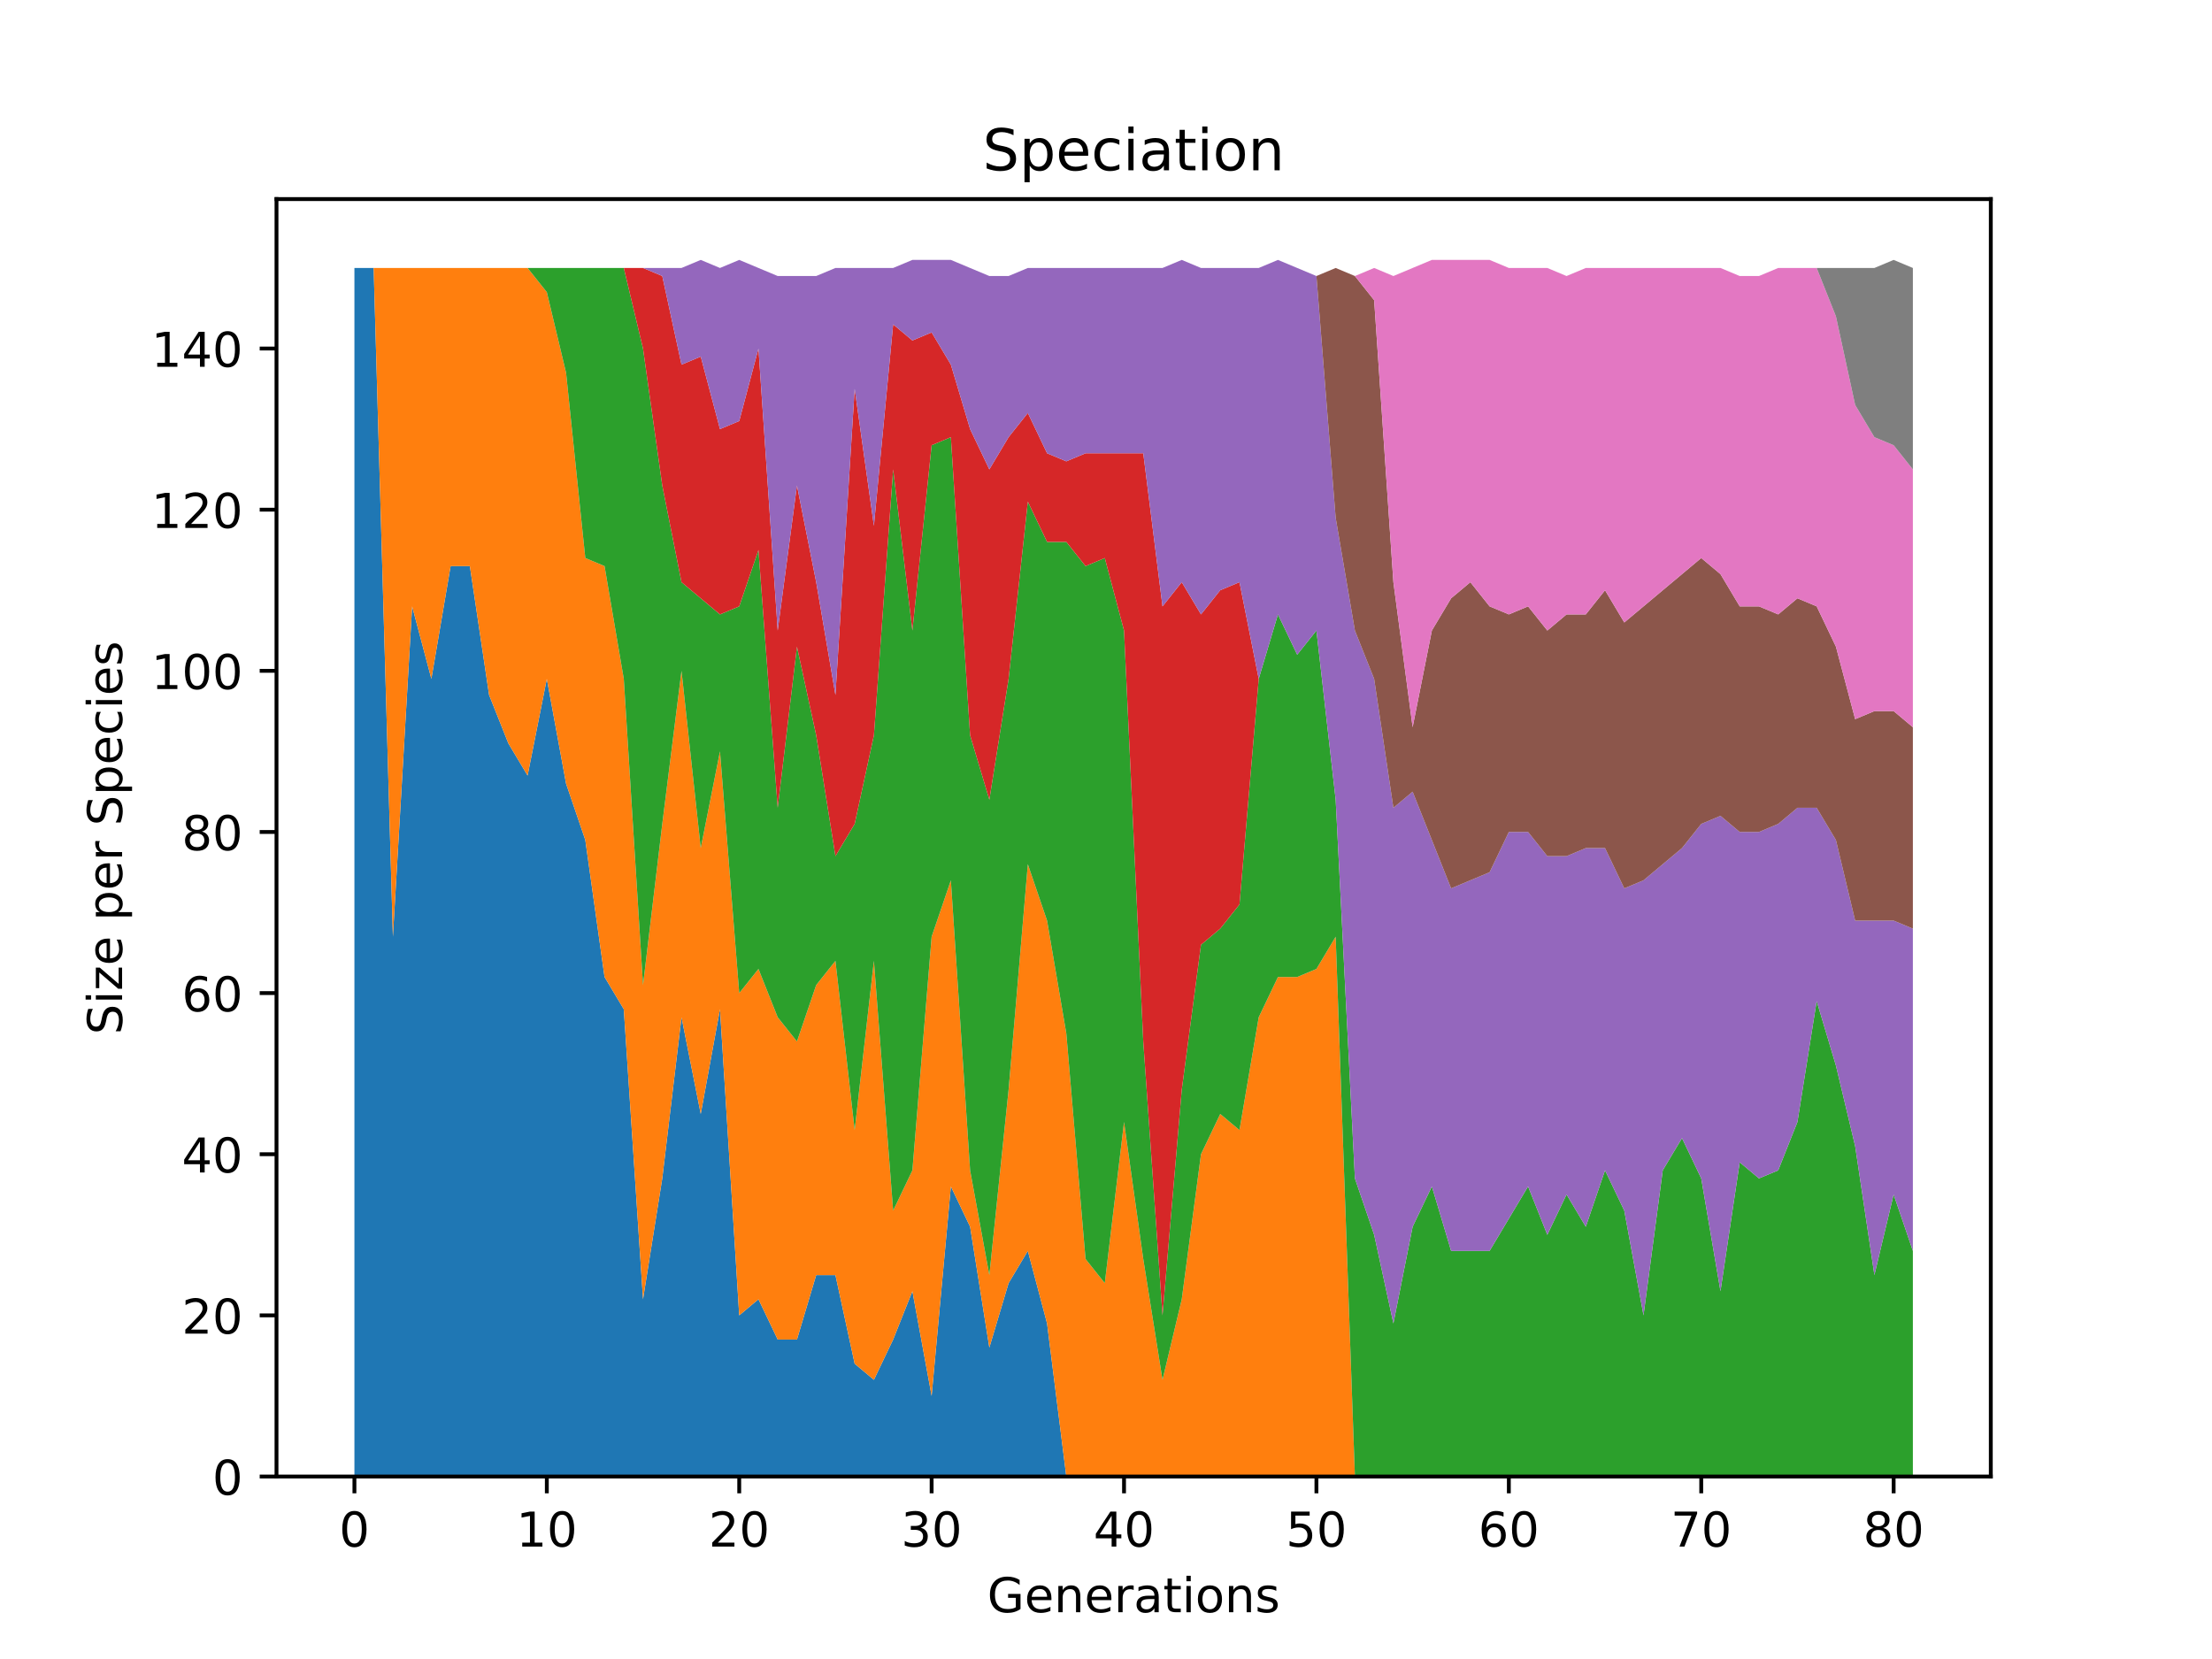 <?xml version="1.0" encoding="utf-8" standalone="no"?>
<!DOCTYPE svg PUBLIC "-//W3C//DTD SVG 1.1//EN"
  "http://www.w3.org/Graphics/SVG/1.1/DTD/svg11.dtd">
<!-- Created with matplotlib (https://matplotlib.org/) -->
<svg height="345.6pt" version="1.1" viewBox="0 0 460.8 345.6" width="460.8pt" xmlns="http://www.w3.org/2000/svg" xmlns:xlink="http://www.w3.org/1999/xlink">
 <defs>
  <style type="text/css">
*{stroke-linecap:butt;stroke-linejoin:round;}
  </style>
 </defs>
 <g id="figure_1">
  <g id="patch_1">
   <path d="M 0 345.6 
L 460.8 345.6 
L 460.8 0 
L 0 0 
z
" style="fill:#ffffff;"/>
  </g>
  <g id="axes_1">
   <g id="patch_2">
    <path d="M 57.6 307.584 
L 414.72 307.584 
L 414.72 41.472 
L 57.6 41.472 
z
" style="fill:#ffffff;"/>
   </g>
   <g id="PolyCollection_1">
    <path clip-path="url(#pb497f14abe)" d="M 73.833 55.822 
L 73.833 307.584 
L 77.841 307.584 
L 81.849 307.584 
L 85.857 307.584 
L 89.865 307.584 
L 93.873 307.584 
L 97.881 307.584 
L 101.889 307.584 
L 105.897 307.584 
L 109.905 307.584 
L 113.914 307.584 
L 117.922 307.584 
L 121.93 307.584 
L 125.938 307.584 
L 129.946 307.584 
L 133.954 307.584 
L 137.962 307.584 
L 141.97 307.584 
L 145.978 307.584 
L 149.986 307.584 
L 153.994 307.584 
L 158.002 307.584 
L 162.011 307.584 
L 166.019 307.584 
L 170.027 307.584 
L 174.035 307.584 
L 178.043 307.584 
L 182.051 307.584 
L 186.059 307.584 
L 190.067 307.584 
L 194.075 307.584 
L 198.083 307.584 
L 202.091 307.584 
L 206.099 307.584 
L 210.107 307.584 
L 214.116 307.584 
L 218.124 307.584 
L 222.132 307.584 
L 226.14 307.584 
L 230.148 307.584 
L 234.156 307.584 
L 238.164 307.584 
L 242.172 307.584 
L 246.18 307.584 
L 250.188 307.584 
L 254.196 307.584 
L 258.204 307.584 
L 262.213 307.584 
L 266.221 307.584 
L 270.229 307.584 
L 274.237 307.584 
L 278.245 307.584 
L 282.253 307.584 
L 286.261 307.584 
L 290.269 307.584 
L 294.277 307.584 
L 298.285 307.584 
L 302.293 307.584 
L 306.301 307.584 
L 310.309 307.584 
L 314.318 307.584 
L 318.326 307.584 
L 322.334 307.584 
L 326.342 307.584 
L 330.35 307.584 
L 334.358 307.584 
L 338.366 307.584 
L 342.374 307.584 
L 346.382 307.584 
L 350.39 307.584 
L 354.398 307.584 
L 358.406 307.584 
L 362.415 307.584 
L 366.423 307.584 
L 370.431 307.584 
L 374.439 307.584 
L 378.447 307.584 
L 382.455 307.584 
L 386.463 307.584 
L 390.471 307.584 
L 394.479 307.584 
L 398.487 307.584 
L 398.487 307.584 
L 398.487 307.584 
L 394.479 307.584 
L 390.471 307.584 
L 386.463 307.584 
L 382.455 307.584 
L 378.447 307.584 
L 374.439 307.584 
L 370.431 307.584 
L 366.423 307.584 
L 362.415 307.584 
L 358.406 307.584 
L 354.398 307.584 
L 350.39 307.584 
L 346.382 307.584 
L 342.374 307.584 
L 338.366 307.584 
L 334.358 307.584 
L 330.35 307.584 
L 326.342 307.584 
L 322.334 307.584 
L 318.326 307.584 
L 314.318 307.584 
L 310.309 307.584 
L 306.301 307.584 
L 302.293 307.584 
L 298.285 307.584 
L 294.277 307.584 
L 290.269 307.584 
L 286.261 307.584 
L 282.253 307.584 
L 278.245 307.584 
L 274.237 307.584 
L 270.229 307.584 
L 266.221 307.584 
L 262.213 307.584 
L 258.204 307.584 
L 254.196 307.584 
L 250.188 307.584 
L 246.18 307.584 
L 242.172 307.584 
L 238.164 307.584 
L 234.156 307.584 
L 230.148 307.584 
L 226.14 307.584 
L 222.132 307.584 
L 218.124 275.694 
L 214.116 260.589 
L 210.107 267.302 
L 206.099 280.729 
L 202.091 255.553 
L 198.083 247.161 
L 194.075 290.8 
L 190.067 268.981 
L 186.059 279.051 
L 182.051 287.443 
L 178.043 284.086 
L 174.035 265.624 
L 170.027 265.624 
L 166.019 279.051 
L 162.011 279.051 
L 158.002 270.659 
L 153.994 274.016 
L 149.986 210.236 
L 145.978 232.056 
L 141.97 211.915 
L 137.962 245.483 
L 133.954 270.659 
L 129.946 210.236 
L 125.938 203.523 
L 121.93 174.99 
L 117.922 163.241 
L 113.914 141.421 
L 109.905 161.562 
L 105.897 154.849 
L 101.889 144.778 
L 97.881 117.924 
L 93.873 117.924 
L 89.865 141.421 
L 85.857 126.316 
L 81.849 195.13 
L 77.841 55.822 
L 73.833 55.822 
z
" style="fill:#1f77b4;"/>
   </g>
   <g id="PolyCollection_2">
    <path clip-path="url(#pb497f14abe)" d="M 73.833 55.822 
L 73.833 55.822 
L 77.841 55.822 
L 81.849 195.13 
L 85.857 126.316 
L 89.865 141.421 
L 93.873 117.924 
L 97.881 117.924 
L 101.889 144.778 
L 105.897 154.849 
L 109.905 161.562 
L 113.914 141.421 
L 117.922 163.241 
L 121.93 174.99 
L 125.938 203.523 
L 129.946 210.236 
L 133.954 270.659 
L 137.962 245.483 
L 141.97 211.915 
L 145.978 232.056 
L 149.986 210.236 
L 153.994 274.016 
L 158.002 270.659 
L 162.011 279.051 
L 166.019 279.051 
L 170.027 265.624 
L 174.035 265.624 
L 178.043 284.086 
L 182.051 287.443 
L 186.059 279.051 
L 190.067 268.981 
L 194.075 290.8 
L 198.083 247.161 
L 202.091 255.553 
L 206.099 280.729 
L 210.107 267.302 
L 214.116 260.589 
L 218.124 275.694 
L 222.132 307.584 
L 226.14 307.584 
L 230.148 307.584 
L 234.156 307.584 
L 238.164 307.584 
L 242.172 307.584 
L 246.18 307.584 
L 250.188 307.584 
L 254.196 307.584 
L 258.204 307.584 
L 262.213 307.584 
L 266.221 307.584 
L 270.229 307.584 
L 274.237 307.584 
L 278.245 307.584 
L 282.253 307.584 
L 286.261 307.584 
L 290.269 307.584 
L 294.277 307.584 
L 298.285 307.584 
L 302.293 307.584 
L 306.301 307.584 
L 310.309 307.584 
L 314.318 307.584 
L 318.326 307.584 
L 322.334 307.584 
L 326.342 307.584 
L 330.35 307.584 
L 334.358 307.584 
L 338.366 307.584 
L 342.374 307.584 
L 346.382 307.584 
L 350.39 307.584 
L 354.398 307.584 
L 358.406 307.584 
L 362.415 307.584 
L 366.423 307.584 
L 370.431 307.584 
L 374.439 307.584 
L 378.447 307.584 
L 382.455 307.584 
L 386.463 307.584 
L 390.471 307.584 
L 394.479 307.584 
L 398.487 307.584 
L 398.487 307.584 
L 398.487 307.584 
L 394.479 307.584 
L 390.471 307.584 
L 386.463 307.584 
L 382.455 307.584 
L 378.447 307.584 
L 374.439 307.584 
L 370.431 307.584 
L 366.423 307.584 
L 362.415 307.584 
L 358.406 307.584 
L 354.398 307.584 
L 350.39 307.584 
L 346.382 307.584 
L 342.374 307.584 
L 338.366 307.584 
L 334.358 307.584 
L 330.35 307.584 
L 326.342 307.584 
L 322.334 307.584 
L 318.326 307.584 
L 314.318 307.584 
L 310.309 307.584 
L 306.301 307.584 
L 302.293 307.584 
L 298.285 307.584 
L 294.277 307.584 
L 290.269 307.584 
L 286.261 307.584 
L 282.253 307.584 
L 278.245 195.13 
L 274.237 201.844 
L 270.229 203.523 
L 266.221 203.523 
L 262.213 211.915 
L 258.204 235.412 
L 254.196 232.056 
L 250.188 240.448 
L 246.18 270.659 
L 242.172 287.443 
L 238.164 262.267 
L 234.156 233.734 
L 230.148 267.302 
L 226.14 262.267 
L 222.132 215.271 
L 218.124 191.774 
L 214.116 180.025 
L 210.107 227.02 
L 206.099 265.624 
L 202.091 243.804 
L 198.083 183.382 
L 194.075 195.13 
L 190.067 243.804 
L 186.059 252.196 
L 182.051 200.166 
L 178.043 235.412 
L 174.035 200.166 
L 170.027 205.201 
L 166.019 216.95 
L 162.011 211.915 
L 158.002 201.844 
L 153.994 206.879 
L 149.986 156.527 
L 145.978 176.668 
L 141.97 139.743 
L 137.962 171.633 
L 133.954 205.201 
L 129.946 141.421 
L 125.938 117.924 
L 121.93 116.245 
L 117.922 77.642 
L 113.914 60.858 
L 109.905 55.822 
L 105.897 55.822 
L 101.889 55.822 
L 97.881 55.822 
L 93.873 55.822 
L 89.865 55.822 
L 85.857 55.822 
L 81.849 55.822 
L 77.841 55.822 
L 73.833 55.822 
z
" style="fill:#ff7f0e;"/>
   </g>
   <g id="PolyCollection_3">
    <path clip-path="url(#pb497f14abe)" d="M 73.833 55.822 
L 73.833 55.822 
L 77.841 55.822 
L 81.849 55.822 
L 85.857 55.822 
L 89.865 55.822 
L 93.873 55.822 
L 97.881 55.822 
L 101.889 55.822 
L 105.897 55.822 
L 109.905 55.822 
L 113.914 60.858 
L 117.922 77.642 
L 121.93 116.245 
L 125.938 117.924 
L 129.946 141.421 
L 133.954 205.201 
L 137.962 171.633 
L 141.97 139.743 
L 145.978 176.668 
L 149.986 156.527 
L 153.994 206.879 
L 158.002 201.844 
L 162.011 211.915 
L 166.019 216.95 
L 170.027 205.201 
L 174.035 200.166 
L 178.043 235.412 
L 182.051 200.166 
L 186.059 252.196 
L 190.067 243.804 
L 194.075 195.13 
L 198.083 183.382 
L 202.091 243.804 
L 206.099 265.624 
L 210.107 227.02 
L 214.116 180.025 
L 218.124 191.774 
L 222.132 215.271 
L 226.14 262.267 
L 230.148 267.302 
L 234.156 233.734 
L 238.164 262.267 
L 242.172 287.443 
L 246.18 270.659 
L 250.188 240.448 
L 254.196 232.056 
L 258.204 235.412 
L 262.213 211.915 
L 266.221 203.523 
L 270.229 203.523 
L 274.237 201.844 
L 278.245 195.13 
L 282.253 307.584 
L 286.261 307.584 
L 290.269 307.584 
L 294.277 307.584 
L 298.285 307.584 
L 302.293 307.584 
L 306.301 307.584 
L 310.309 307.584 
L 314.318 307.584 
L 318.326 307.584 
L 322.334 307.584 
L 326.342 307.584 
L 330.35 307.584 
L 334.358 307.584 
L 338.366 307.584 
L 342.374 307.584 
L 346.382 307.584 
L 350.39 307.584 
L 354.398 307.584 
L 358.406 307.584 
L 362.415 307.584 
L 366.423 307.584 
L 370.431 307.584 
L 374.439 307.584 
L 378.447 307.584 
L 382.455 307.584 
L 386.463 307.584 
L 390.471 307.584 
L 394.479 307.584 
L 398.487 307.584 
L 398.487 260.589 
L 398.487 260.589 
L 394.479 248.84 
L 390.471 265.624 
L 386.463 238.769 
L 382.455 221.985 
L 378.447 208.558 
L 374.439 233.734 
L 370.431 243.804 
L 366.423 245.483 
L 362.415 242.126 
L 358.406 268.981 
L 354.398 245.483 
L 350.39 237.091 
L 346.382 243.804 
L 342.374 274.016 
L 338.366 252.196 
L 334.358 243.804 
L 330.35 255.553 
L 326.342 248.84 
L 322.334 257.232 
L 318.326 247.161 
L 314.318 253.875 
L 310.309 260.589 
L 306.301 260.589 
L 302.293 260.589 
L 298.285 247.161 
L 294.277 255.553 
L 290.269 275.694 
L 286.261 257.232 
L 282.253 245.483 
L 278.245 166.598 
L 274.237 131.351 
L 270.229 136.386 
L 266.221 127.994 
L 262.213 141.421 
L 258.204 188.417 
L 254.196 193.452 
L 250.188 196.809 
L 246.18 227.02 
L 242.172 274.016 
L 238.164 216.95 
L 234.156 131.351 
L 230.148 116.245 
L 226.14 117.924 
L 222.132 112.888 
L 218.124 112.888 
L 214.116 104.496 
L 210.107 141.421 
L 206.099 166.598 
L 202.091 153.17 
L 198.083 91.069 
L 194.075 92.747 
L 190.067 131.351 
L 186.059 97.783 
L 182.051 153.17 
L 178.043 171.633 
L 174.035 178.346 
L 170.027 153.17 
L 166.019 134.708 
L 162.011 168.276 
L 158.002 114.567 
L 153.994 126.316 
L 149.986 127.994 
L 145.978 124.637 
L 141.97 121.28 
L 137.962 101.139 
L 133.954 72.607 
L 129.946 55.822 
L 125.938 55.822 
L 121.93 55.822 
L 117.922 55.822 
L 113.914 55.822 
L 109.905 55.822 
L 105.897 55.822 
L 101.889 55.822 
L 97.881 55.822 
L 93.873 55.822 
L 89.865 55.822 
L 85.857 55.822 
L 81.849 55.822 
L 77.841 55.822 
L 73.833 55.822 
z
" style="fill:#2ca02c;"/>
   </g>
   <g id="PolyCollection_4">
    <path clip-path="url(#pb497f14abe)" d="M 73.833 55.822 
L 73.833 55.822 
L 77.841 55.822 
L 81.849 55.822 
L 85.857 55.822 
L 89.865 55.822 
L 93.873 55.822 
L 97.881 55.822 
L 101.889 55.822 
L 105.897 55.822 
L 109.905 55.822 
L 113.914 55.822 
L 117.922 55.822 
L 121.93 55.822 
L 125.938 55.822 
L 129.946 55.822 
L 133.954 72.607 
L 137.962 101.139 
L 141.97 121.28 
L 145.978 124.637 
L 149.986 127.994 
L 153.994 126.316 
L 158.002 114.567 
L 162.011 168.276 
L 166.019 134.708 
L 170.027 153.17 
L 174.035 178.346 
L 178.043 171.633 
L 182.051 153.17 
L 186.059 97.783 
L 190.067 131.351 
L 194.075 92.747 
L 198.083 91.069 
L 202.091 153.17 
L 206.099 166.598 
L 210.107 141.421 
L 214.116 104.496 
L 218.124 112.888 
L 222.132 112.888 
L 226.14 117.924 
L 230.148 116.245 
L 234.156 131.351 
L 238.164 216.95 
L 242.172 274.016 
L 246.18 227.02 
L 250.188 196.809 
L 254.196 193.452 
L 258.204 188.417 
L 262.213 141.421 
L 266.221 127.994 
L 270.229 136.386 
L 274.237 131.351 
L 278.245 166.598 
L 282.253 245.483 
L 286.261 257.232 
L 290.269 275.694 
L 294.277 255.553 
L 298.285 247.161 
L 302.293 260.589 
L 306.301 260.589 
L 310.309 260.589 
L 314.318 253.875 
L 318.326 247.161 
L 322.334 257.232 
L 326.342 248.84 
L 330.35 255.553 
L 334.358 243.804 
L 338.366 252.196 
L 342.374 274.016 
L 346.382 243.804 
L 350.39 237.091 
L 354.398 245.483 
L 358.406 268.981 
L 362.415 242.126 
L 366.423 245.483 
L 370.431 243.804 
L 374.439 233.734 
L 378.447 208.558 
L 382.455 221.985 
L 386.463 238.769 
L 390.471 265.624 
L 394.479 248.84 
L 398.487 260.589 
L 398.487 260.589 
L 398.487 260.589 
L 394.479 248.84 
L 390.471 265.624 
L 386.463 238.769 
L 382.455 221.985 
L 378.447 208.558 
L 374.439 233.734 
L 370.431 243.804 
L 366.423 245.483 
L 362.415 242.126 
L 358.406 268.981 
L 354.398 245.483 
L 350.39 237.091 
L 346.382 243.804 
L 342.374 274.016 
L 338.366 252.196 
L 334.358 243.804 
L 330.35 255.553 
L 326.342 248.84 
L 322.334 257.232 
L 318.326 247.161 
L 314.318 253.875 
L 310.309 260.589 
L 306.301 260.589 
L 302.293 260.589 
L 298.285 247.161 
L 294.277 255.553 
L 290.269 275.694 
L 286.261 257.232 
L 282.253 245.483 
L 278.245 166.598 
L 274.237 131.351 
L 270.229 136.386 
L 266.221 127.994 
L 262.213 141.421 
L 258.204 121.28 
L 254.196 122.959 
L 250.188 127.994 
L 246.18 121.28 
L 242.172 126.316 
L 238.164 94.426 
L 234.156 94.426 
L 230.148 94.426 
L 226.14 94.426 
L 222.132 96.104 
L 218.124 94.426 
L 214.116 86.034 
L 210.107 91.069 
L 206.099 97.783 
L 202.091 89.391 
L 198.083 75.963 
L 194.075 69.25 
L 190.067 70.928 
L 186.059 67.571 
L 182.051 109.532 
L 178.043 80.999 
L 174.035 144.778 
L 170.027 121.28 
L 166.019 101.139 
L 162.011 131.351 
L 158.002 72.607 
L 153.994 87.712 
L 149.986 89.391 
L 145.978 74.285 
L 141.97 75.963 
L 137.962 57.501 
L 133.954 55.822 
L 129.946 55.822 
L 125.938 55.822 
L 121.93 55.822 
L 117.922 55.822 
L 113.914 55.822 
L 109.905 55.822 
L 105.897 55.822 
L 101.889 55.822 
L 97.881 55.822 
L 93.873 55.822 
L 89.865 55.822 
L 85.857 55.822 
L 81.849 55.822 
L 77.841 55.822 
L 73.833 55.822 
z
" style="fill:#d62728;"/>
   </g>
   <g id="PolyCollection_5">
    <path clip-path="url(#pb497f14abe)" d="M 73.833 55.822 
L 73.833 55.822 
L 77.841 55.822 
L 81.849 55.822 
L 85.857 55.822 
L 89.865 55.822 
L 93.873 55.822 
L 97.881 55.822 
L 101.889 55.822 
L 105.897 55.822 
L 109.905 55.822 
L 113.914 55.822 
L 117.922 55.822 
L 121.93 55.822 
L 125.938 55.822 
L 129.946 55.822 
L 133.954 55.822 
L 137.962 57.501 
L 141.97 75.963 
L 145.978 74.285 
L 149.986 89.391 
L 153.994 87.712 
L 158.002 72.607 
L 162.011 131.351 
L 166.019 101.139 
L 170.027 121.28 
L 174.035 144.778 
L 178.043 80.999 
L 182.051 109.532 
L 186.059 67.571 
L 190.067 70.928 
L 194.075 69.25 
L 198.083 75.963 
L 202.091 89.391 
L 206.099 97.783 
L 210.107 91.069 
L 214.116 86.034 
L 218.124 94.426 
L 222.132 96.104 
L 226.14 94.426 
L 230.148 94.426 
L 234.156 94.426 
L 238.164 94.426 
L 242.172 126.316 
L 246.18 121.28 
L 250.188 127.994 
L 254.196 122.959 
L 258.204 121.28 
L 262.213 141.421 
L 266.221 127.994 
L 270.229 136.386 
L 274.237 131.351 
L 278.245 166.598 
L 282.253 245.483 
L 286.261 257.232 
L 290.269 275.694 
L 294.277 255.553 
L 298.285 247.161 
L 302.293 260.589 
L 306.301 260.589 
L 310.309 260.589 
L 314.318 253.875 
L 318.326 247.161 
L 322.334 257.232 
L 326.342 248.84 
L 330.35 255.553 
L 334.358 243.804 
L 338.366 252.196 
L 342.374 274.016 
L 346.382 243.804 
L 350.39 237.091 
L 354.398 245.483 
L 358.406 268.981 
L 362.415 242.126 
L 366.423 245.483 
L 370.431 243.804 
L 374.439 233.734 
L 378.447 208.558 
L 382.455 221.985 
L 386.463 238.769 
L 390.471 265.624 
L 394.479 248.84 
L 398.487 260.589 
L 398.487 193.452 
L 398.487 193.452 
L 394.479 191.774 
L 390.471 191.774 
L 386.463 191.774 
L 382.455 174.99 
L 378.447 168.276 
L 374.439 168.276 
L 370.431 171.633 
L 366.423 173.311 
L 362.415 173.311 
L 358.406 169.954 
L 354.398 171.633 
L 350.39 176.668 
L 346.382 180.025 
L 342.374 183.382 
L 338.366 185.06 
L 334.358 176.668 
L 330.35 176.668 
L 326.342 178.346 
L 322.334 178.346 
L 318.326 173.311 
L 314.318 173.311 
L 310.309 181.703 
L 306.301 183.382 
L 302.293 185.06 
L 298.285 174.99 
L 294.277 164.919 
L 290.269 168.276 
L 286.261 141.421 
L 282.253 131.351 
L 278.245 107.853 
L 274.237 57.501 
L 270.229 55.822 
L 266.221 54.144 
L 262.213 55.822 
L 258.204 55.822 
L 254.196 55.822 
L 250.188 55.822 
L 246.18 54.144 
L 242.172 55.822 
L 238.164 55.822 
L 234.156 55.822 
L 230.148 55.822 
L 226.14 55.822 
L 222.132 55.822 
L 218.124 55.822 
L 214.116 55.822 
L 210.107 57.501 
L 206.099 57.501 
L 202.091 55.822 
L 198.083 54.144 
L 194.075 54.144 
L 190.067 54.144 
L 186.059 55.822 
L 182.051 55.822 
L 178.043 55.822 
L 174.035 55.822 
L 170.027 57.501 
L 166.019 57.501 
L 162.011 57.501 
L 158.002 55.822 
L 153.994 54.144 
L 149.986 55.822 
L 145.978 54.144 
L 141.97 55.822 
L 137.962 55.822 
L 133.954 55.822 
L 129.946 55.822 
L 125.938 55.822 
L 121.93 55.822 
L 117.922 55.822 
L 113.914 55.822 
L 109.905 55.822 
L 105.897 55.822 
L 101.889 55.822 
L 97.881 55.822 
L 93.873 55.822 
L 89.865 55.822 
L 85.857 55.822 
L 81.849 55.822 
L 77.841 55.822 
L 73.833 55.822 
z
" style="fill:#9467bd;"/>
   </g>
   <g id="PolyCollection_6">
    <path clip-path="url(#pb497f14abe)" d="M 73.833 55.822 
L 73.833 55.822 
L 77.841 55.822 
L 81.849 55.822 
L 85.857 55.822 
L 89.865 55.822 
L 93.873 55.822 
L 97.881 55.822 
L 101.889 55.822 
L 105.897 55.822 
L 109.905 55.822 
L 113.914 55.822 
L 117.922 55.822 
L 121.93 55.822 
L 125.938 55.822 
L 129.946 55.822 
L 133.954 55.822 
L 137.962 55.822 
L 141.97 55.822 
L 145.978 54.144 
L 149.986 55.822 
L 153.994 54.144 
L 158.002 55.822 
L 162.011 57.501 
L 166.019 57.501 
L 170.027 57.501 
L 174.035 55.822 
L 178.043 55.822 
L 182.051 55.822 
L 186.059 55.822 
L 190.067 54.144 
L 194.075 54.144 
L 198.083 54.144 
L 202.091 55.822 
L 206.099 57.501 
L 210.107 57.501 
L 214.116 55.822 
L 218.124 55.822 
L 222.132 55.822 
L 226.14 55.822 
L 230.148 55.822 
L 234.156 55.822 
L 238.164 55.822 
L 242.172 55.822 
L 246.18 54.144 
L 250.188 55.822 
L 254.196 55.822 
L 258.204 55.822 
L 262.213 55.822 
L 266.221 54.144 
L 270.229 55.822 
L 274.237 57.501 
L 278.245 107.853 
L 282.253 131.351 
L 286.261 141.421 
L 290.269 168.276 
L 294.277 164.919 
L 298.285 174.99 
L 302.293 185.06 
L 306.301 183.382 
L 310.309 181.703 
L 314.318 173.311 
L 318.326 173.311 
L 322.334 178.346 
L 326.342 178.346 
L 330.35 176.668 
L 334.358 176.668 
L 338.366 185.06 
L 342.374 183.382 
L 346.382 180.025 
L 350.39 176.668 
L 354.398 171.633 
L 358.406 169.954 
L 362.415 173.311 
L 366.423 173.311 
L 370.431 171.633 
L 374.439 168.276 
L 378.447 168.276 
L 382.455 174.99 
L 386.463 191.774 
L 390.471 191.774 
L 394.479 191.774 
L 398.487 193.452 
L 398.487 151.492 
L 398.487 151.492 
L 394.479 148.135 
L 390.471 148.135 
L 386.463 149.813 
L 382.455 134.708 
L 378.447 126.316 
L 374.439 124.637 
L 370.431 127.994 
L 366.423 126.316 
L 362.415 126.316 
L 358.406 119.602 
L 354.398 116.245 
L 350.39 119.602 
L 346.382 122.959 
L 342.374 126.316 
L 338.366 129.672 
L 334.358 122.959 
L 330.35 127.994 
L 326.342 127.994 
L 322.334 131.351 
L 318.326 126.316 
L 314.318 127.994 
L 310.309 126.316 
L 306.301 121.28 
L 302.293 124.637 
L 298.285 131.351 
L 294.277 151.492 
L 290.269 121.28 
L 286.261 62.536 
L 282.253 57.501 
L 278.245 55.822 
L 274.237 57.501 
L 270.229 55.822 
L 266.221 54.144 
L 262.213 55.822 
L 258.204 55.822 
L 254.196 55.822 
L 250.188 55.822 
L 246.18 54.144 
L 242.172 55.822 
L 238.164 55.822 
L 234.156 55.822 
L 230.148 55.822 
L 226.14 55.822 
L 222.132 55.822 
L 218.124 55.822 
L 214.116 55.822 
L 210.107 57.501 
L 206.099 57.501 
L 202.091 55.822 
L 198.083 54.144 
L 194.075 54.144 
L 190.067 54.144 
L 186.059 55.822 
L 182.051 55.822 
L 178.043 55.822 
L 174.035 55.822 
L 170.027 57.501 
L 166.019 57.501 
L 162.011 57.501 
L 158.002 55.822 
L 153.994 54.144 
L 149.986 55.822 
L 145.978 54.144 
L 141.97 55.822 
L 137.962 55.822 
L 133.954 55.822 
L 129.946 55.822 
L 125.938 55.822 
L 121.93 55.822 
L 117.922 55.822 
L 113.914 55.822 
L 109.905 55.822 
L 105.897 55.822 
L 101.889 55.822 
L 97.881 55.822 
L 93.873 55.822 
L 89.865 55.822 
L 85.857 55.822 
L 81.849 55.822 
L 77.841 55.822 
L 73.833 55.822 
z
" style="fill:#8c564b;"/>
   </g>
   <g id="PolyCollection_7">
    <path clip-path="url(#pb497f14abe)" d="M 73.833 55.822 
L 73.833 55.822 
L 77.841 55.822 
L 81.849 55.822 
L 85.857 55.822 
L 89.865 55.822 
L 93.873 55.822 
L 97.881 55.822 
L 101.889 55.822 
L 105.897 55.822 
L 109.905 55.822 
L 113.914 55.822 
L 117.922 55.822 
L 121.93 55.822 
L 125.938 55.822 
L 129.946 55.822 
L 133.954 55.822 
L 137.962 55.822 
L 141.97 55.822 
L 145.978 54.144 
L 149.986 55.822 
L 153.994 54.144 
L 158.002 55.822 
L 162.011 57.501 
L 166.019 57.501 
L 170.027 57.501 
L 174.035 55.822 
L 178.043 55.822 
L 182.051 55.822 
L 186.059 55.822 
L 190.067 54.144 
L 194.075 54.144 
L 198.083 54.144 
L 202.091 55.822 
L 206.099 57.501 
L 210.107 57.501 
L 214.116 55.822 
L 218.124 55.822 
L 222.132 55.822 
L 226.14 55.822 
L 230.148 55.822 
L 234.156 55.822 
L 238.164 55.822 
L 242.172 55.822 
L 246.18 54.144 
L 250.188 55.822 
L 254.196 55.822 
L 258.204 55.822 
L 262.213 55.822 
L 266.221 54.144 
L 270.229 55.822 
L 274.237 57.501 
L 278.245 55.822 
L 282.253 57.501 
L 286.261 62.536 
L 290.269 121.28 
L 294.277 151.492 
L 298.285 131.351 
L 302.293 124.637 
L 306.301 121.28 
L 310.309 126.316 
L 314.318 127.994 
L 318.326 126.316 
L 322.334 131.351 
L 326.342 127.994 
L 330.35 127.994 
L 334.358 122.959 
L 338.366 129.672 
L 342.374 126.316 
L 346.382 122.959 
L 350.39 119.602 
L 354.398 116.245 
L 358.406 119.602 
L 362.415 126.316 
L 366.423 126.316 
L 370.431 127.994 
L 374.439 124.637 
L 378.447 126.316 
L 382.455 134.708 
L 386.463 149.813 
L 390.471 148.135 
L 394.479 148.135 
L 398.487 151.492 
L 398.487 97.783 
L 398.487 97.783 
L 394.479 92.747 
L 390.471 91.069 
L 386.463 84.355 
L 382.455 65.893 
L 378.447 55.822 
L 374.439 55.822 
L 370.431 55.822 
L 366.423 57.501 
L 362.415 57.501 
L 358.406 55.822 
L 354.398 55.822 
L 350.39 55.822 
L 346.382 55.822 
L 342.374 55.822 
L 338.366 55.822 
L 334.358 55.822 
L 330.35 55.822 
L 326.342 57.501 
L 322.334 55.822 
L 318.326 55.822 
L 314.318 55.822 
L 310.309 54.144 
L 306.301 54.144 
L 302.293 54.144 
L 298.285 54.144 
L 294.277 55.822 
L 290.269 57.501 
L 286.261 55.822 
L 282.253 57.501 
L 278.245 55.822 
L 274.237 57.501 
L 270.229 55.822 
L 266.221 54.144 
L 262.213 55.822 
L 258.204 55.822 
L 254.196 55.822 
L 250.188 55.822 
L 246.18 54.144 
L 242.172 55.822 
L 238.164 55.822 
L 234.156 55.822 
L 230.148 55.822 
L 226.14 55.822 
L 222.132 55.822 
L 218.124 55.822 
L 214.116 55.822 
L 210.107 57.501 
L 206.099 57.501 
L 202.091 55.822 
L 198.083 54.144 
L 194.075 54.144 
L 190.067 54.144 
L 186.059 55.822 
L 182.051 55.822 
L 178.043 55.822 
L 174.035 55.822 
L 170.027 57.501 
L 166.019 57.501 
L 162.011 57.501 
L 158.002 55.822 
L 153.994 54.144 
L 149.986 55.822 
L 145.978 54.144 
L 141.97 55.822 
L 137.962 55.822 
L 133.954 55.822 
L 129.946 55.822 
L 125.938 55.822 
L 121.93 55.822 
L 117.922 55.822 
L 113.914 55.822 
L 109.905 55.822 
L 105.897 55.822 
L 101.889 55.822 
L 97.881 55.822 
L 93.873 55.822 
L 89.865 55.822 
L 85.857 55.822 
L 81.849 55.822 
L 77.841 55.822 
L 73.833 55.822 
z
" style="fill:#e377c2;"/>
   </g>
   <g id="PolyCollection_8">
    <path clip-path="url(#pb497f14abe)" d="M 73.833 55.822 
L 73.833 55.822 
L 77.841 55.822 
L 81.849 55.822 
L 85.857 55.822 
L 89.865 55.822 
L 93.873 55.822 
L 97.881 55.822 
L 101.889 55.822 
L 105.897 55.822 
L 109.905 55.822 
L 113.914 55.822 
L 117.922 55.822 
L 121.93 55.822 
L 125.938 55.822 
L 129.946 55.822 
L 133.954 55.822 
L 137.962 55.822 
L 141.97 55.822 
L 145.978 54.144 
L 149.986 55.822 
L 153.994 54.144 
L 158.002 55.822 
L 162.011 57.501 
L 166.019 57.501 
L 170.027 57.501 
L 174.035 55.822 
L 178.043 55.822 
L 182.051 55.822 
L 186.059 55.822 
L 190.067 54.144 
L 194.075 54.144 
L 198.083 54.144 
L 202.091 55.822 
L 206.099 57.501 
L 210.107 57.501 
L 214.116 55.822 
L 218.124 55.822 
L 222.132 55.822 
L 226.14 55.822 
L 230.148 55.822 
L 234.156 55.822 
L 238.164 55.822 
L 242.172 55.822 
L 246.18 54.144 
L 250.188 55.822 
L 254.196 55.822 
L 258.204 55.822 
L 262.213 55.822 
L 266.221 54.144 
L 270.229 55.822 
L 274.237 57.501 
L 278.245 55.822 
L 282.253 57.501 
L 286.261 55.822 
L 290.269 57.501 
L 294.277 55.822 
L 298.285 54.144 
L 302.293 54.144 
L 306.301 54.144 
L 310.309 54.144 
L 314.318 55.822 
L 318.326 55.822 
L 322.334 55.822 
L 326.342 57.501 
L 330.35 55.822 
L 334.358 55.822 
L 338.366 55.822 
L 342.374 55.822 
L 346.382 55.822 
L 350.39 55.822 
L 354.398 55.822 
L 358.406 55.822 
L 362.415 57.501 
L 366.423 57.501 
L 370.431 55.822 
L 374.439 55.822 
L 378.447 55.822 
L 382.455 65.893 
L 386.463 84.355 
L 390.471 91.069 
L 394.479 92.747 
L 398.487 97.783 
L 398.487 55.822 
L 398.487 55.822 
L 394.479 54.144 
L 390.471 55.822 
L 386.463 55.822 
L 382.455 55.822 
L 378.447 55.822 
L 374.439 55.822 
L 370.431 55.822 
L 366.423 57.501 
L 362.415 57.501 
L 358.406 55.822 
L 354.398 55.822 
L 350.39 55.822 
L 346.382 55.822 
L 342.374 55.822 
L 338.366 55.822 
L 334.358 55.822 
L 330.35 55.822 
L 326.342 57.501 
L 322.334 55.822 
L 318.326 55.822 
L 314.318 55.822 
L 310.309 54.144 
L 306.301 54.144 
L 302.293 54.144 
L 298.285 54.144 
L 294.277 55.822 
L 290.269 57.501 
L 286.261 55.822 
L 282.253 57.501 
L 278.245 55.822 
L 274.237 57.501 
L 270.229 55.822 
L 266.221 54.144 
L 262.213 55.822 
L 258.204 55.822 
L 254.196 55.822 
L 250.188 55.822 
L 246.18 54.144 
L 242.172 55.822 
L 238.164 55.822 
L 234.156 55.822 
L 230.148 55.822 
L 226.14 55.822 
L 222.132 55.822 
L 218.124 55.822 
L 214.116 55.822 
L 210.107 57.501 
L 206.099 57.501 
L 202.091 55.822 
L 198.083 54.144 
L 194.075 54.144 
L 190.067 54.144 
L 186.059 55.822 
L 182.051 55.822 
L 178.043 55.822 
L 174.035 55.822 
L 170.027 57.501 
L 166.019 57.501 
L 162.011 57.501 
L 158.002 55.822 
L 153.994 54.144 
L 149.986 55.822 
L 145.978 54.144 
L 141.97 55.822 
L 137.962 55.822 
L 133.954 55.822 
L 129.946 55.822 
L 125.938 55.822 
L 121.93 55.822 
L 117.922 55.822 
L 113.914 55.822 
L 109.905 55.822 
L 105.897 55.822 
L 101.889 55.822 
L 97.881 55.822 
L 93.873 55.822 
L 89.865 55.822 
L 85.857 55.822 
L 81.849 55.822 
L 77.841 55.822 
L 73.833 55.822 
z
" style="fill:#7f7f7f;"/>
   </g>
   <g id="matplotlib.axis_1">
    <g id="xtick_1">
     <g id="line2d_1">
      <defs>
       <path d="M 0 0 
L 0 3.5 
" id="m5a040ca85b" style="stroke:#000000;stroke-width:0.8;"/>
      </defs>
      <g>
       <use style="stroke:#000000;stroke-width:0.8;" x="73.833" xlink:href="#m5a040ca85b" y="307.584"/>
      </g>
     </g>
     <g id="text_1">
      <!-- 0 -->
      <defs>
       <path d="M 31.781 66.406 
Q 24.172 66.406 20.328 58.906 
Q 16.5 51.422 16.5 36.375 
Q 16.5 21.391 20.328 13.891 
Q 24.172 6.391 31.781 6.391 
Q 39.453 6.391 43.281 13.891 
Q 47.125 21.391 47.125 36.375 
Q 47.125 51.422 43.281 58.906 
Q 39.453 66.406 31.781 66.406 
z
M 31.781 74.219 
Q 44.047 74.219 50.516 64.516 
Q 56.984 54.828 56.984 36.375 
Q 56.984 17.969 50.516 8.266 
Q 44.047 -1.422 31.781 -1.422 
Q 19.531 -1.422 13.062 8.266 
Q 6.594 17.969 6.594 36.375 
Q 6.594 54.828 13.062 64.516 
Q 19.531 74.219 31.781 74.219 
z
" id="DejaVuSans-48"/>
      </defs>
      <g transform="translate(70.651 322.182)scale(0.1 -0.1)">
       <use xlink:href="#DejaVuSans-48"/>
      </g>
     </g>
    </g>
    <g id="xtick_2">
     <g id="line2d_2">
      <g>
       <use style="stroke:#000000;stroke-width:0.8;" x="113.914" xlink:href="#m5a040ca85b" y="307.584"/>
      </g>
     </g>
     <g id="text_2">
      <!-- 10 -->
      <defs>
       <path d="M 12.406 8.297 
L 28.516 8.297 
L 28.516 63.922 
L 10.984 60.406 
L 10.984 69.391 
L 28.422 72.906 
L 38.281 72.906 
L 38.281 8.297 
L 54.391 8.297 
L 54.391 0 
L 12.406 0 
z
" id="DejaVuSans-49"/>
      </defs>
      <g transform="translate(107.551 322.182)scale(0.1 -0.1)">
       <use xlink:href="#DejaVuSans-49"/>
       <use x="63.623" xlink:href="#DejaVuSans-48"/>
      </g>
     </g>
    </g>
    <g id="xtick_3">
     <g id="line2d_3">
      <g>
       <use style="stroke:#000000;stroke-width:0.8;" x="153.994" xlink:href="#m5a040ca85b" y="307.584"/>
      </g>
     </g>
     <g id="text_3">
      <!-- 20 -->
      <defs>
       <path d="M 19.188 8.297 
L 53.609 8.297 
L 53.609 0 
L 7.328 0 
L 7.328 8.297 
Q 12.938 14.109 22.625 23.891 
Q 32.328 33.688 34.812 36.531 
Q 39.547 41.844 41.422 45.531 
Q 43.312 49.219 43.312 52.781 
Q 43.312 58.594 39.234 62.25 
Q 35.156 65.922 28.609 65.922 
Q 23.969 65.922 18.812 64.312 
Q 13.672 62.703 7.812 59.422 
L 7.812 69.391 
Q 13.766 71.781 18.938 73 
Q 24.125 74.219 28.422 74.219 
Q 39.75 74.219 46.484 68.547 
Q 53.219 62.891 53.219 53.422 
Q 53.219 48.922 51.531 44.891 
Q 49.859 40.875 45.406 35.406 
Q 44.188 33.984 37.641 27.219 
Q 31.109 20.453 19.188 8.297 
z
" id="DejaVuSans-50"/>
      </defs>
      <g transform="translate(147.632 322.182)scale(0.1 -0.1)">
       <use xlink:href="#DejaVuSans-50"/>
       <use x="63.623" xlink:href="#DejaVuSans-48"/>
      </g>
     </g>
    </g>
    <g id="xtick_4">
     <g id="line2d_4">
      <g>
       <use style="stroke:#000000;stroke-width:0.8;" x="194.075" xlink:href="#m5a040ca85b" y="307.584"/>
      </g>
     </g>
     <g id="text_4">
      <!-- 30 -->
      <defs>
       <path d="M 40.578 39.312 
Q 47.656 37.797 51.625 33 
Q 55.609 28.219 55.609 21.188 
Q 55.609 10.406 48.188 4.484 
Q 40.766 -1.422 27.094 -1.422 
Q 22.516 -1.422 17.656 -0.516 
Q 12.797 0.391 7.625 2.203 
L 7.625 11.719 
Q 11.719 9.328 16.594 8.109 
Q 21.484 6.891 26.812 6.891 
Q 36.078 6.891 40.938 10.547 
Q 45.797 14.203 45.797 21.188 
Q 45.797 27.641 41.281 31.266 
Q 36.766 34.906 28.719 34.906 
L 20.219 34.906 
L 20.219 43.016 
L 29.109 43.016 
Q 36.375 43.016 40.234 45.922 
Q 44.094 48.828 44.094 54.297 
Q 44.094 59.906 40.109 62.906 
Q 36.141 65.922 28.719 65.922 
Q 24.656 65.922 20.016 65.031 
Q 15.375 64.156 9.812 62.312 
L 9.812 71.094 
Q 15.438 72.656 20.344 73.438 
Q 25.25 74.219 29.594 74.219 
Q 40.828 74.219 47.359 69.109 
Q 53.906 64.016 53.906 55.328 
Q 53.906 49.266 50.438 45.094 
Q 46.969 40.922 40.578 39.312 
z
" id="DejaVuSans-51"/>
      </defs>
      <g transform="translate(187.713 322.182)scale(0.1 -0.1)">
       <use xlink:href="#DejaVuSans-51"/>
       <use x="63.623" xlink:href="#DejaVuSans-48"/>
      </g>
     </g>
    </g>
    <g id="xtick_5">
     <g id="line2d_5">
      <g>
       <use style="stroke:#000000;stroke-width:0.8;" x="234.156" xlink:href="#m5a040ca85b" y="307.584"/>
      </g>
     </g>
     <g id="text_5">
      <!-- 40 -->
      <defs>
       <path d="M 37.797 64.312 
L 12.891 25.391 
L 37.797 25.391 
z
M 35.203 72.906 
L 47.609 72.906 
L 47.609 25.391 
L 58.016 25.391 
L 58.016 17.188 
L 47.609 17.188 
L 47.609 0 
L 37.797 0 
L 37.797 17.188 
L 4.891 17.188 
L 4.891 26.703 
z
" id="DejaVuSans-52"/>
      </defs>
      <g transform="translate(227.793 322.182)scale(0.1 -0.1)">
       <use xlink:href="#DejaVuSans-52"/>
       <use x="63.623" xlink:href="#DejaVuSans-48"/>
      </g>
     </g>
    </g>
    <g id="xtick_6">
     <g id="line2d_6">
      <g>
       <use style="stroke:#000000;stroke-width:0.8;" x="274.237" xlink:href="#m5a040ca85b" y="307.584"/>
      </g>
     </g>
     <g id="text_6">
      <!-- 50 -->
      <defs>
       <path d="M 10.797 72.906 
L 49.516 72.906 
L 49.516 64.594 
L 19.828 64.594 
L 19.828 46.734 
Q 21.969 47.469 24.109 47.828 
Q 26.266 48.188 28.422 48.188 
Q 40.625 48.188 47.75 41.5 
Q 54.891 34.812 54.891 23.391 
Q 54.891 11.625 47.562 5.094 
Q 40.234 -1.422 26.906 -1.422 
Q 22.312 -1.422 17.547 -0.641 
Q 12.797 0.141 7.719 1.703 
L 7.719 11.625 
Q 12.109 9.234 16.797 8.062 
Q 21.484 6.891 26.703 6.891 
Q 35.156 6.891 40.078 11.328 
Q 45.016 15.766 45.016 23.391 
Q 45.016 31 40.078 35.438 
Q 35.156 39.891 26.703 39.891 
Q 22.75 39.891 18.812 39.016 
Q 14.891 38.141 10.797 36.281 
z
" id="DejaVuSans-53"/>
      </defs>
      <g transform="translate(267.874 322.182)scale(0.1 -0.1)">
       <use xlink:href="#DejaVuSans-53"/>
       <use x="63.623" xlink:href="#DejaVuSans-48"/>
      </g>
     </g>
    </g>
    <g id="xtick_7">
     <g id="line2d_7">
      <g>
       <use style="stroke:#000000;stroke-width:0.8;" x="314.318" xlink:href="#m5a040ca85b" y="307.584"/>
      </g>
     </g>
     <g id="text_7">
      <!-- 60 -->
      <defs>
       <path d="M 33.016 40.375 
Q 26.375 40.375 22.484 35.828 
Q 18.609 31.297 18.609 23.391 
Q 18.609 15.531 22.484 10.953 
Q 26.375 6.391 33.016 6.391 
Q 39.656 6.391 43.531 10.953 
Q 47.406 15.531 47.406 23.391 
Q 47.406 31.297 43.531 35.828 
Q 39.656 40.375 33.016 40.375 
z
M 52.594 71.297 
L 52.594 62.312 
Q 48.875 64.062 45.094 64.984 
Q 41.312 65.922 37.594 65.922 
Q 27.828 65.922 22.672 59.328 
Q 17.531 52.734 16.797 39.406 
Q 19.672 43.656 24.016 45.922 
Q 28.375 48.188 33.594 48.188 
Q 44.578 48.188 50.953 41.516 
Q 57.328 34.859 57.328 23.391 
Q 57.328 12.156 50.688 5.359 
Q 44.047 -1.422 33.016 -1.422 
Q 20.359 -1.422 13.672 8.266 
Q 6.984 17.969 6.984 36.375 
Q 6.984 53.656 15.188 63.938 
Q 23.391 74.219 37.203 74.219 
Q 40.922 74.219 44.703 73.484 
Q 48.484 72.75 52.594 71.297 
z
" id="DejaVuSans-54"/>
      </defs>
      <g transform="translate(307.955 322.182)scale(0.1 -0.1)">
       <use xlink:href="#DejaVuSans-54"/>
       <use x="63.623" xlink:href="#DejaVuSans-48"/>
      </g>
     </g>
    </g>
    <g id="xtick_8">
     <g id="line2d_8">
      <g>
       <use style="stroke:#000000;stroke-width:0.8;" x="354.398" xlink:href="#m5a040ca85b" y="307.584"/>
      </g>
     </g>
     <g id="text_8">
      <!-- 70 -->
      <defs>
       <path d="M 8.203 72.906 
L 55.078 72.906 
L 55.078 68.703 
L 28.609 0 
L 18.312 0 
L 43.219 64.594 
L 8.203 64.594 
z
" id="DejaVuSans-55"/>
      </defs>
      <g transform="translate(348.036 322.182)scale(0.1 -0.1)">
       <use xlink:href="#DejaVuSans-55"/>
       <use x="63.623" xlink:href="#DejaVuSans-48"/>
      </g>
     </g>
    </g>
    <g id="xtick_9">
     <g id="line2d_9">
      <g>
       <use style="stroke:#000000;stroke-width:0.8;" x="394.479" xlink:href="#m5a040ca85b" y="307.584"/>
      </g>
     </g>
     <g id="text_9">
      <!-- 80 -->
      <defs>
       <path d="M 31.781 34.625 
Q 24.75 34.625 20.719 30.859 
Q 16.703 27.094 16.703 20.516 
Q 16.703 13.922 20.719 10.156 
Q 24.75 6.391 31.781 6.391 
Q 38.812 6.391 42.859 10.172 
Q 46.922 13.969 46.922 20.516 
Q 46.922 27.094 42.891 30.859 
Q 38.875 34.625 31.781 34.625 
z
M 21.922 38.812 
Q 15.578 40.375 12.031 44.719 
Q 8.5 49.078 8.5 55.328 
Q 8.5 64.062 14.719 69.141 
Q 20.953 74.219 31.781 74.219 
Q 42.672 74.219 48.875 69.141 
Q 55.078 64.062 55.078 55.328 
Q 55.078 49.078 51.531 44.719 
Q 48 40.375 41.703 38.812 
Q 48.828 37.156 52.797 32.312 
Q 56.781 27.484 56.781 20.516 
Q 56.781 9.906 50.312 4.234 
Q 43.844 -1.422 31.781 -1.422 
Q 19.734 -1.422 13.25 4.234 
Q 6.781 9.906 6.781 20.516 
Q 6.781 27.484 10.781 32.312 
Q 14.797 37.156 21.922 38.812 
z
M 18.312 54.391 
Q 18.312 48.734 21.844 45.562 
Q 25.391 42.391 31.781 42.391 
Q 38.141 42.391 41.719 45.562 
Q 45.312 48.734 45.312 54.391 
Q 45.312 60.062 41.719 63.234 
Q 38.141 66.406 31.781 66.406 
Q 25.391 66.406 21.844 63.234 
Q 18.312 60.062 18.312 54.391 
z
" id="DejaVuSans-56"/>
      </defs>
      <g transform="translate(388.117 322.182)scale(0.1 -0.1)">
       <use xlink:href="#DejaVuSans-56"/>
       <use x="63.623" xlink:href="#DejaVuSans-48"/>
      </g>
     </g>
    </g>
    <g id="text_10">
     <!-- Generations -->
     <defs>
      <path d="M 59.516 10.406 
L 59.516 29.984 
L 43.406 29.984 
L 43.406 38.094 
L 69.281 38.094 
L 69.281 6.781 
Q 63.578 2.734 56.688 0.656 
Q 49.812 -1.422 42 -1.422 
Q 24.906 -1.422 15.25 8.562 
Q 5.609 18.562 5.609 36.375 
Q 5.609 54.25 15.25 64.234 
Q 24.906 74.219 42 74.219 
Q 49.125 74.219 55.547 72.453 
Q 61.969 70.703 67.391 67.281 
L 67.391 56.781 
Q 61.922 61.422 55.766 63.766 
Q 49.609 66.109 42.828 66.109 
Q 29.438 66.109 22.719 58.641 
Q 16.016 51.172 16.016 36.375 
Q 16.016 21.625 22.719 14.156 
Q 29.438 6.688 42.828 6.688 
Q 48.047 6.688 52.141 7.594 
Q 56.25 8.5 59.516 10.406 
z
" id="DejaVuSans-71"/>
      <path d="M 56.203 29.594 
L 56.203 25.203 
L 14.891 25.203 
Q 15.484 15.922 20.484 11.062 
Q 25.484 6.203 34.422 6.203 
Q 39.594 6.203 44.453 7.469 
Q 49.312 8.734 54.109 11.281 
L 54.109 2.781 
Q 49.266 0.734 44.188 -0.344 
Q 39.109 -1.422 33.891 -1.422 
Q 20.797 -1.422 13.156 6.188 
Q 5.516 13.812 5.516 26.812 
Q 5.516 40.234 12.766 48.109 
Q 20.016 56 32.328 56 
Q 43.359 56 49.781 48.891 
Q 56.203 41.797 56.203 29.594 
z
M 47.219 32.234 
Q 47.125 39.594 43.094 43.984 
Q 39.062 48.391 32.422 48.391 
Q 24.906 48.391 20.391 44.141 
Q 15.875 39.891 15.188 32.172 
z
" id="DejaVuSans-101"/>
      <path d="M 54.891 33.016 
L 54.891 0 
L 45.906 0 
L 45.906 32.719 
Q 45.906 40.484 42.875 44.328 
Q 39.844 48.188 33.797 48.188 
Q 26.516 48.188 22.312 43.547 
Q 18.109 38.922 18.109 30.906 
L 18.109 0 
L 9.078 0 
L 9.078 54.688 
L 18.109 54.688 
L 18.109 46.188 
Q 21.344 51.125 25.703 53.562 
Q 30.078 56 35.797 56 
Q 45.219 56 50.047 50.172 
Q 54.891 44.344 54.891 33.016 
z
" id="DejaVuSans-110"/>
      <path d="M 41.109 46.297 
Q 39.594 47.172 37.812 47.578 
Q 36.031 48 33.891 48 
Q 26.266 48 22.188 43.047 
Q 18.109 38.094 18.109 28.812 
L 18.109 0 
L 9.078 0 
L 9.078 54.688 
L 18.109 54.688 
L 18.109 46.188 
Q 20.953 51.172 25.484 53.578 
Q 30.031 56 36.531 56 
Q 37.453 56 38.578 55.875 
Q 39.703 55.766 41.062 55.516 
z
" id="DejaVuSans-114"/>
      <path d="M 34.281 27.484 
Q 23.391 27.484 19.188 25 
Q 14.984 22.516 14.984 16.5 
Q 14.984 11.719 18.141 8.906 
Q 21.297 6.109 26.703 6.109 
Q 34.188 6.109 38.703 11.406 
Q 43.219 16.703 43.219 25.484 
L 43.219 27.484 
z
M 52.203 31.203 
L 52.203 0 
L 43.219 0 
L 43.219 8.297 
Q 40.141 3.328 35.547 0.953 
Q 30.953 -1.422 24.312 -1.422 
Q 15.922 -1.422 10.953 3.297 
Q 6 8.016 6 15.922 
Q 6 25.141 12.172 29.828 
Q 18.359 34.516 30.609 34.516 
L 43.219 34.516 
L 43.219 35.406 
Q 43.219 41.609 39.141 45 
Q 35.062 48.391 27.688 48.391 
Q 23 48.391 18.547 47.266 
Q 14.109 46.141 10.016 43.891 
L 10.016 52.203 
Q 14.938 54.109 19.578 55.047 
Q 24.219 56 28.609 56 
Q 40.484 56 46.344 49.844 
Q 52.203 43.703 52.203 31.203 
z
" id="DejaVuSans-97"/>
      <path d="M 18.312 70.219 
L 18.312 54.688 
L 36.812 54.688 
L 36.812 47.703 
L 18.312 47.703 
L 18.312 18.016 
Q 18.312 11.328 20.141 9.422 
Q 21.969 7.516 27.594 7.516 
L 36.812 7.516 
L 36.812 0 
L 27.594 0 
Q 17.188 0 13.234 3.875 
Q 9.281 7.766 9.281 18.016 
L 9.281 47.703 
L 2.688 47.703 
L 2.688 54.688 
L 9.281 54.688 
L 9.281 70.219 
z
" id="DejaVuSans-116"/>
      <path d="M 9.422 54.688 
L 18.406 54.688 
L 18.406 0 
L 9.422 0 
z
M 9.422 75.984 
L 18.406 75.984 
L 18.406 64.594 
L 9.422 64.594 
z
" id="DejaVuSans-105"/>
      <path d="M 30.609 48.391 
Q 23.391 48.391 19.188 42.75 
Q 14.984 37.109 14.984 27.297 
Q 14.984 17.484 19.156 11.844 
Q 23.344 6.203 30.609 6.203 
Q 37.797 6.203 41.984 11.859 
Q 46.188 17.531 46.188 27.297 
Q 46.188 37.016 41.984 42.703 
Q 37.797 48.391 30.609 48.391 
z
M 30.609 56 
Q 42.328 56 49.016 48.375 
Q 55.719 40.766 55.719 27.297 
Q 55.719 13.875 49.016 6.219 
Q 42.328 -1.422 30.609 -1.422 
Q 18.844 -1.422 12.172 6.219 
Q 5.516 13.875 5.516 27.297 
Q 5.516 40.766 12.172 48.375 
Q 18.844 56 30.609 56 
z
" id="DejaVuSans-111"/>
      <path d="M 44.281 53.078 
L 44.281 44.578 
Q 40.484 46.531 36.375 47.5 
Q 32.281 48.484 27.875 48.484 
Q 21.188 48.484 17.844 46.438 
Q 14.5 44.391 14.5 40.281 
Q 14.5 37.156 16.891 35.375 
Q 19.281 33.594 26.516 31.984 
L 29.594 31.297 
Q 39.156 29.25 43.188 25.516 
Q 47.219 21.781 47.219 15.094 
Q 47.219 7.469 41.188 3.016 
Q 35.156 -1.422 24.609 -1.422 
Q 20.219 -1.422 15.453 -0.562 
Q 10.688 0.297 5.422 2 
L 5.422 11.281 
Q 10.406 8.688 15.234 7.391 
Q 20.062 6.109 24.812 6.109 
Q 31.156 6.109 34.562 8.281 
Q 37.984 10.453 37.984 14.406 
Q 37.984 18.062 35.516 20.016 
Q 33.062 21.969 24.703 23.781 
L 21.578 24.516 
Q 13.234 26.266 9.516 29.906 
Q 5.812 33.547 5.812 39.891 
Q 5.812 47.609 11.281 51.797 
Q 16.75 56 26.812 56 
Q 31.781 56 36.172 55.266 
Q 40.578 54.547 44.281 53.078 
z
" id="DejaVuSans-115"/>
     </defs>
     <g transform="translate(205.662 335.861)scale(0.1 -0.1)">
      <use xlink:href="#DejaVuSans-71"/>
      <use x="77.49" xlink:href="#DejaVuSans-101"/>
      <use x="139.014" xlink:href="#DejaVuSans-110"/>
      <use x="202.393" xlink:href="#DejaVuSans-101"/>
      <use x="263.916" xlink:href="#DejaVuSans-114"/>
      <use x="305.029" xlink:href="#DejaVuSans-97"/>
      <use x="366.309" xlink:href="#DejaVuSans-116"/>
      <use x="405.518" xlink:href="#DejaVuSans-105"/>
      <use x="433.301" xlink:href="#DejaVuSans-111"/>
      <use x="494.482" xlink:href="#DejaVuSans-110"/>
      <use x="557.861" xlink:href="#DejaVuSans-115"/>
     </g>
    </g>
   </g>
   <g id="matplotlib.axis_2">
    <g id="ytick_1">
     <g id="line2d_10">
      <defs>
       <path d="M 0 0 
L -3.5 0 
" id="mba25cd82d0" style="stroke:#000000;stroke-width:0.8;"/>
      </defs>
      <g>
       <use style="stroke:#000000;stroke-width:0.8;" x="57.6" xlink:href="#mba25cd82d0" y="307.584"/>
      </g>
     </g>
     <g id="text_11">
      <!-- 0 -->
      <g transform="translate(44.237 311.383)scale(0.1 -0.1)">
       <use xlink:href="#DejaVuSans-48"/>
      </g>
     </g>
    </g>
    <g id="ytick_2">
     <g id="line2d_11">
      <g>
       <use style="stroke:#000000;stroke-width:0.8;" x="57.6" xlink:href="#mba25cd82d0" y="274.016"/>
      </g>
     </g>
     <g id="text_12">
      <!-- 20 -->
      <g transform="translate(37.875 277.815)scale(0.1 -0.1)">
       <use xlink:href="#DejaVuSans-50"/>
       <use x="63.623" xlink:href="#DejaVuSans-48"/>
      </g>
     </g>
    </g>
    <g id="ytick_3">
     <g id="line2d_12">
      <g>
       <use style="stroke:#000000;stroke-width:0.8;" x="57.6" xlink:href="#mba25cd82d0" y="240.448"/>
      </g>
     </g>
     <g id="text_13">
      <!-- 40 -->
      <g transform="translate(37.875 244.247)scale(0.1 -0.1)">
       <use xlink:href="#DejaVuSans-52"/>
       <use x="63.623" xlink:href="#DejaVuSans-48"/>
      </g>
     </g>
    </g>
    <g id="ytick_4">
     <g id="line2d_13">
      <g>
       <use style="stroke:#000000;stroke-width:0.8;" x="57.6" xlink:href="#mba25cd82d0" y="206.879"/>
      </g>
     </g>
     <g id="text_14">
      <!-- 60 -->
      <g transform="translate(37.875 210.679)scale(0.1 -0.1)">
       <use xlink:href="#DejaVuSans-54"/>
       <use x="63.623" xlink:href="#DejaVuSans-48"/>
      </g>
     </g>
    </g>
    <g id="ytick_5">
     <g id="line2d_14">
      <g>
       <use style="stroke:#000000;stroke-width:0.8;" x="57.6" xlink:href="#mba25cd82d0" y="173.311"/>
      </g>
     </g>
     <g id="text_15">
      <!-- 80 -->
      <g transform="translate(37.875 177.11)scale(0.1 -0.1)">
       <use xlink:href="#DejaVuSans-56"/>
       <use x="63.623" xlink:href="#DejaVuSans-48"/>
      </g>
     </g>
    </g>
    <g id="ytick_6">
     <g id="line2d_15">
      <g>
       <use style="stroke:#000000;stroke-width:0.8;" x="57.6" xlink:href="#mba25cd82d0" y="139.743"/>
      </g>
     </g>
     <g id="text_16">
      <!-- 100 -->
      <g transform="translate(31.512 143.542)scale(0.1 -0.1)">
       <use xlink:href="#DejaVuSans-49"/>
       <use x="63.623" xlink:href="#DejaVuSans-48"/>
       <use x="127.246" xlink:href="#DejaVuSans-48"/>
      </g>
     </g>
    </g>
    <g id="ytick_7">
     <g id="line2d_16">
      <g>
       <use style="stroke:#000000;stroke-width:0.8;" x="57.6" xlink:href="#mba25cd82d0" y="106.175"/>
      </g>
     </g>
     <g id="text_17">
      <!-- 120 -->
      <g transform="translate(31.512 109.974)scale(0.1 -0.1)">
       <use xlink:href="#DejaVuSans-49"/>
       <use x="63.623" xlink:href="#DejaVuSans-50"/>
       <use x="127.246" xlink:href="#DejaVuSans-48"/>
      </g>
     </g>
    </g>
    <g id="ytick_8">
     <g id="line2d_17">
      <g>
       <use style="stroke:#000000;stroke-width:0.8;" x="57.6" xlink:href="#mba25cd82d0" y="72.607"/>
      </g>
     </g>
     <g id="text_18">
      <!-- 140 -->
      <g transform="translate(31.512 76.406)scale(0.1 -0.1)">
       <use xlink:href="#DejaVuSans-49"/>
       <use x="63.623" xlink:href="#DejaVuSans-52"/>
       <use x="127.246" xlink:href="#DejaVuSans-48"/>
      </g>
     </g>
    </g>
    <g id="text_19">
     <!-- Size per Species -->
     <defs>
      <path d="M 53.516 70.516 
L 53.516 60.891 
Q 47.906 63.578 42.922 64.891 
Q 37.938 66.219 33.297 66.219 
Q 25.25 66.219 20.875 63.094 
Q 16.5 59.969 16.5 54.203 
Q 16.5 49.359 19.406 46.891 
Q 22.312 44.438 30.422 42.922 
L 36.375 41.703 
Q 47.406 39.594 52.656 34.297 
Q 57.906 29 57.906 20.125 
Q 57.906 9.516 50.797 4.047 
Q 43.703 -1.422 29.984 -1.422 
Q 24.812 -1.422 18.969 -0.25 
Q 13.141 0.922 6.891 3.219 
L 6.891 13.375 
Q 12.891 10.016 18.656 8.297 
Q 24.422 6.594 29.984 6.594 
Q 38.422 6.594 43.016 9.906 
Q 47.609 13.234 47.609 19.391 
Q 47.609 24.75 44.312 27.781 
Q 41.016 30.812 33.5 32.328 
L 27.484 33.5 
Q 16.453 35.688 11.516 40.375 
Q 6.594 45.062 6.594 53.422 
Q 6.594 63.094 13.406 68.656 
Q 20.219 74.219 32.172 74.219 
Q 37.312 74.219 42.625 73.281 
Q 47.953 72.359 53.516 70.516 
z
" id="DejaVuSans-83"/>
      <path d="M 5.516 54.688 
L 48.188 54.688 
L 48.188 46.484 
L 14.406 7.172 
L 48.188 7.172 
L 48.188 0 
L 4.297 0 
L 4.297 8.203 
L 38.094 47.516 
L 5.516 47.516 
z
" id="DejaVuSans-122"/>
      <path id="DejaVuSans-32"/>
      <path d="M 18.109 8.203 
L 18.109 -20.797 
L 9.078 -20.797 
L 9.078 54.688 
L 18.109 54.688 
L 18.109 46.391 
Q 20.953 51.266 25.266 53.625 
Q 29.594 56 35.594 56 
Q 45.562 56 51.781 48.094 
Q 58.016 40.188 58.016 27.297 
Q 58.016 14.406 51.781 6.484 
Q 45.562 -1.422 35.594 -1.422 
Q 29.594 -1.422 25.266 0.953 
Q 20.953 3.328 18.109 8.203 
z
M 48.688 27.297 
Q 48.688 37.203 44.609 42.844 
Q 40.531 48.484 33.406 48.484 
Q 26.266 48.484 22.188 42.844 
Q 18.109 37.203 18.109 27.297 
Q 18.109 17.391 22.188 11.75 
Q 26.266 6.109 33.406 6.109 
Q 40.531 6.109 44.609 11.75 
Q 48.688 17.391 48.688 27.297 
z
" id="DejaVuSans-112"/>
      <path d="M 48.781 52.594 
L 48.781 44.188 
Q 44.969 46.297 41.141 47.344 
Q 37.312 48.391 33.406 48.391 
Q 24.656 48.391 19.812 42.844 
Q 14.984 37.312 14.984 27.297 
Q 14.984 17.281 19.812 11.734 
Q 24.656 6.203 33.406 6.203 
Q 37.312 6.203 41.141 7.25 
Q 44.969 8.297 48.781 10.406 
L 48.781 2.094 
Q 45.016 0.344 40.984 -0.531 
Q 36.969 -1.422 32.422 -1.422 
Q 20.062 -1.422 12.781 6.344 
Q 5.516 14.109 5.516 27.297 
Q 5.516 40.672 12.859 48.328 
Q 20.219 56 33.016 56 
Q 37.156 56 41.109 55.141 
Q 45.062 54.297 48.781 52.594 
z
" id="DejaVuSans-99"/>
     </defs>
     <g transform="translate(25.433 215.521)rotate(-90)scale(0.1 -0.1)">
      <use xlink:href="#DejaVuSans-83"/>
      <use x="63.477" xlink:href="#DejaVuSans-105"/>
      <use x="91.26" xlink:href="#DejaVuSans-122"/>
      <use x="143.75" xlink:href="#DejaVuSans-101"/>
      <use x="205.273" xlink:href="#DejaVuSans-32"/>
      <use x="237.061" xlink:href="#DejaVuSans-112"/>
      <use x="300.537" xlink:href="#DejaVuSans-101"/>
      <use x="362.061" xlink:href="#DejaVuSans-114"/>
      <use x="403.174" xlink:href="#DejaVuSans-32"/>
      <use x="434.961" xlink:href="#DejaVuSans-83"/>
      <use x="498.438" xlink:href="#DejaVuSans-112"/>
      <use x="561.914" xlink:href="#DejaVuSans-101"/>
      <use x="623.438" xlink:href="#DejaVuSans-99"/>
      <use x="678.418" xlink:href="#DejaVuSans-105"/>
      <use x="706.201" xlink:href="#DejaVuSans-101"/>
      <use x="767.725" xlink:href="#DejaVuSans-115"/>
     </g>
    </g>
   </g>
   <g id="patch_3">
    <path d="M 57.6 307.584 
L 57.6 41.472 
" style="fill:none;stroke:#000000;stroke-linecap:square;stroke-linejoin:miter;stroke-width:0.8;"/>
   </g>
   <g id="patch_4">
    <path d="M 414.72 307.584 
L 414.72 41.472 
" style="fill:none;stroke:#000000;stroke-linecap:square;stroke-linejoin:miter;stroke-width:0.8;"/>
   </g>
   <g id="patch_5">
    <path d="M 57.6 307.584 
L 414.72 307.584 
" style="fill:none;stroke:#000000;stroke-linecap:square;stroke-linejoin:miter;stroke-width:0.8;"/>
   </g>
   <g id="patch_6">
    <path d="M 57.6 41.472 
L 414.72 41.472 
" style="fill:none;stroke:#000000;stroke-linecap:square;stroke-linejoin:miter;stroke-width:0.8;"/>
   </g>
   <g id="text_20">
    <!-- Speciation -->
    <g transform="translate(204.714 35.472)scale(0.12 -0.12)">
     <use xlink:href="#DejaVuSans-83"/>
     <use x="63.477" xlink:href="#DejaVuSans-112"/>
     <use x="126.953" xlink:href="#DejaVuSans-101"/>
     <use x="188.477" xlink:href="#DejaVuSans-99"/>
     <use x="243.457" xlink:href="#DejaVuSans-105"/>
     <use x="271.24" xlink:href="#DejaVuSans-97"/>
     <use x="332.52" xlink:href="#DejaVuSans-116"/>
     <use x="371.729" xlink:href="#DejaVuSans-105"/>
     <use x="399.512" xlink:href="#DejaVuSans-111"/>
     <use x="460.693" xlink:href="#DejaVuSans-110"/>
    </g>
   </g>
  </g>
 </g>
 <defs>
  <clipPath id="pb497f14abe">
   <rect height="266.112" width="357.12" x="57.6" y="41.472"/>
  </clipPath>
 </defs>
</svg>

